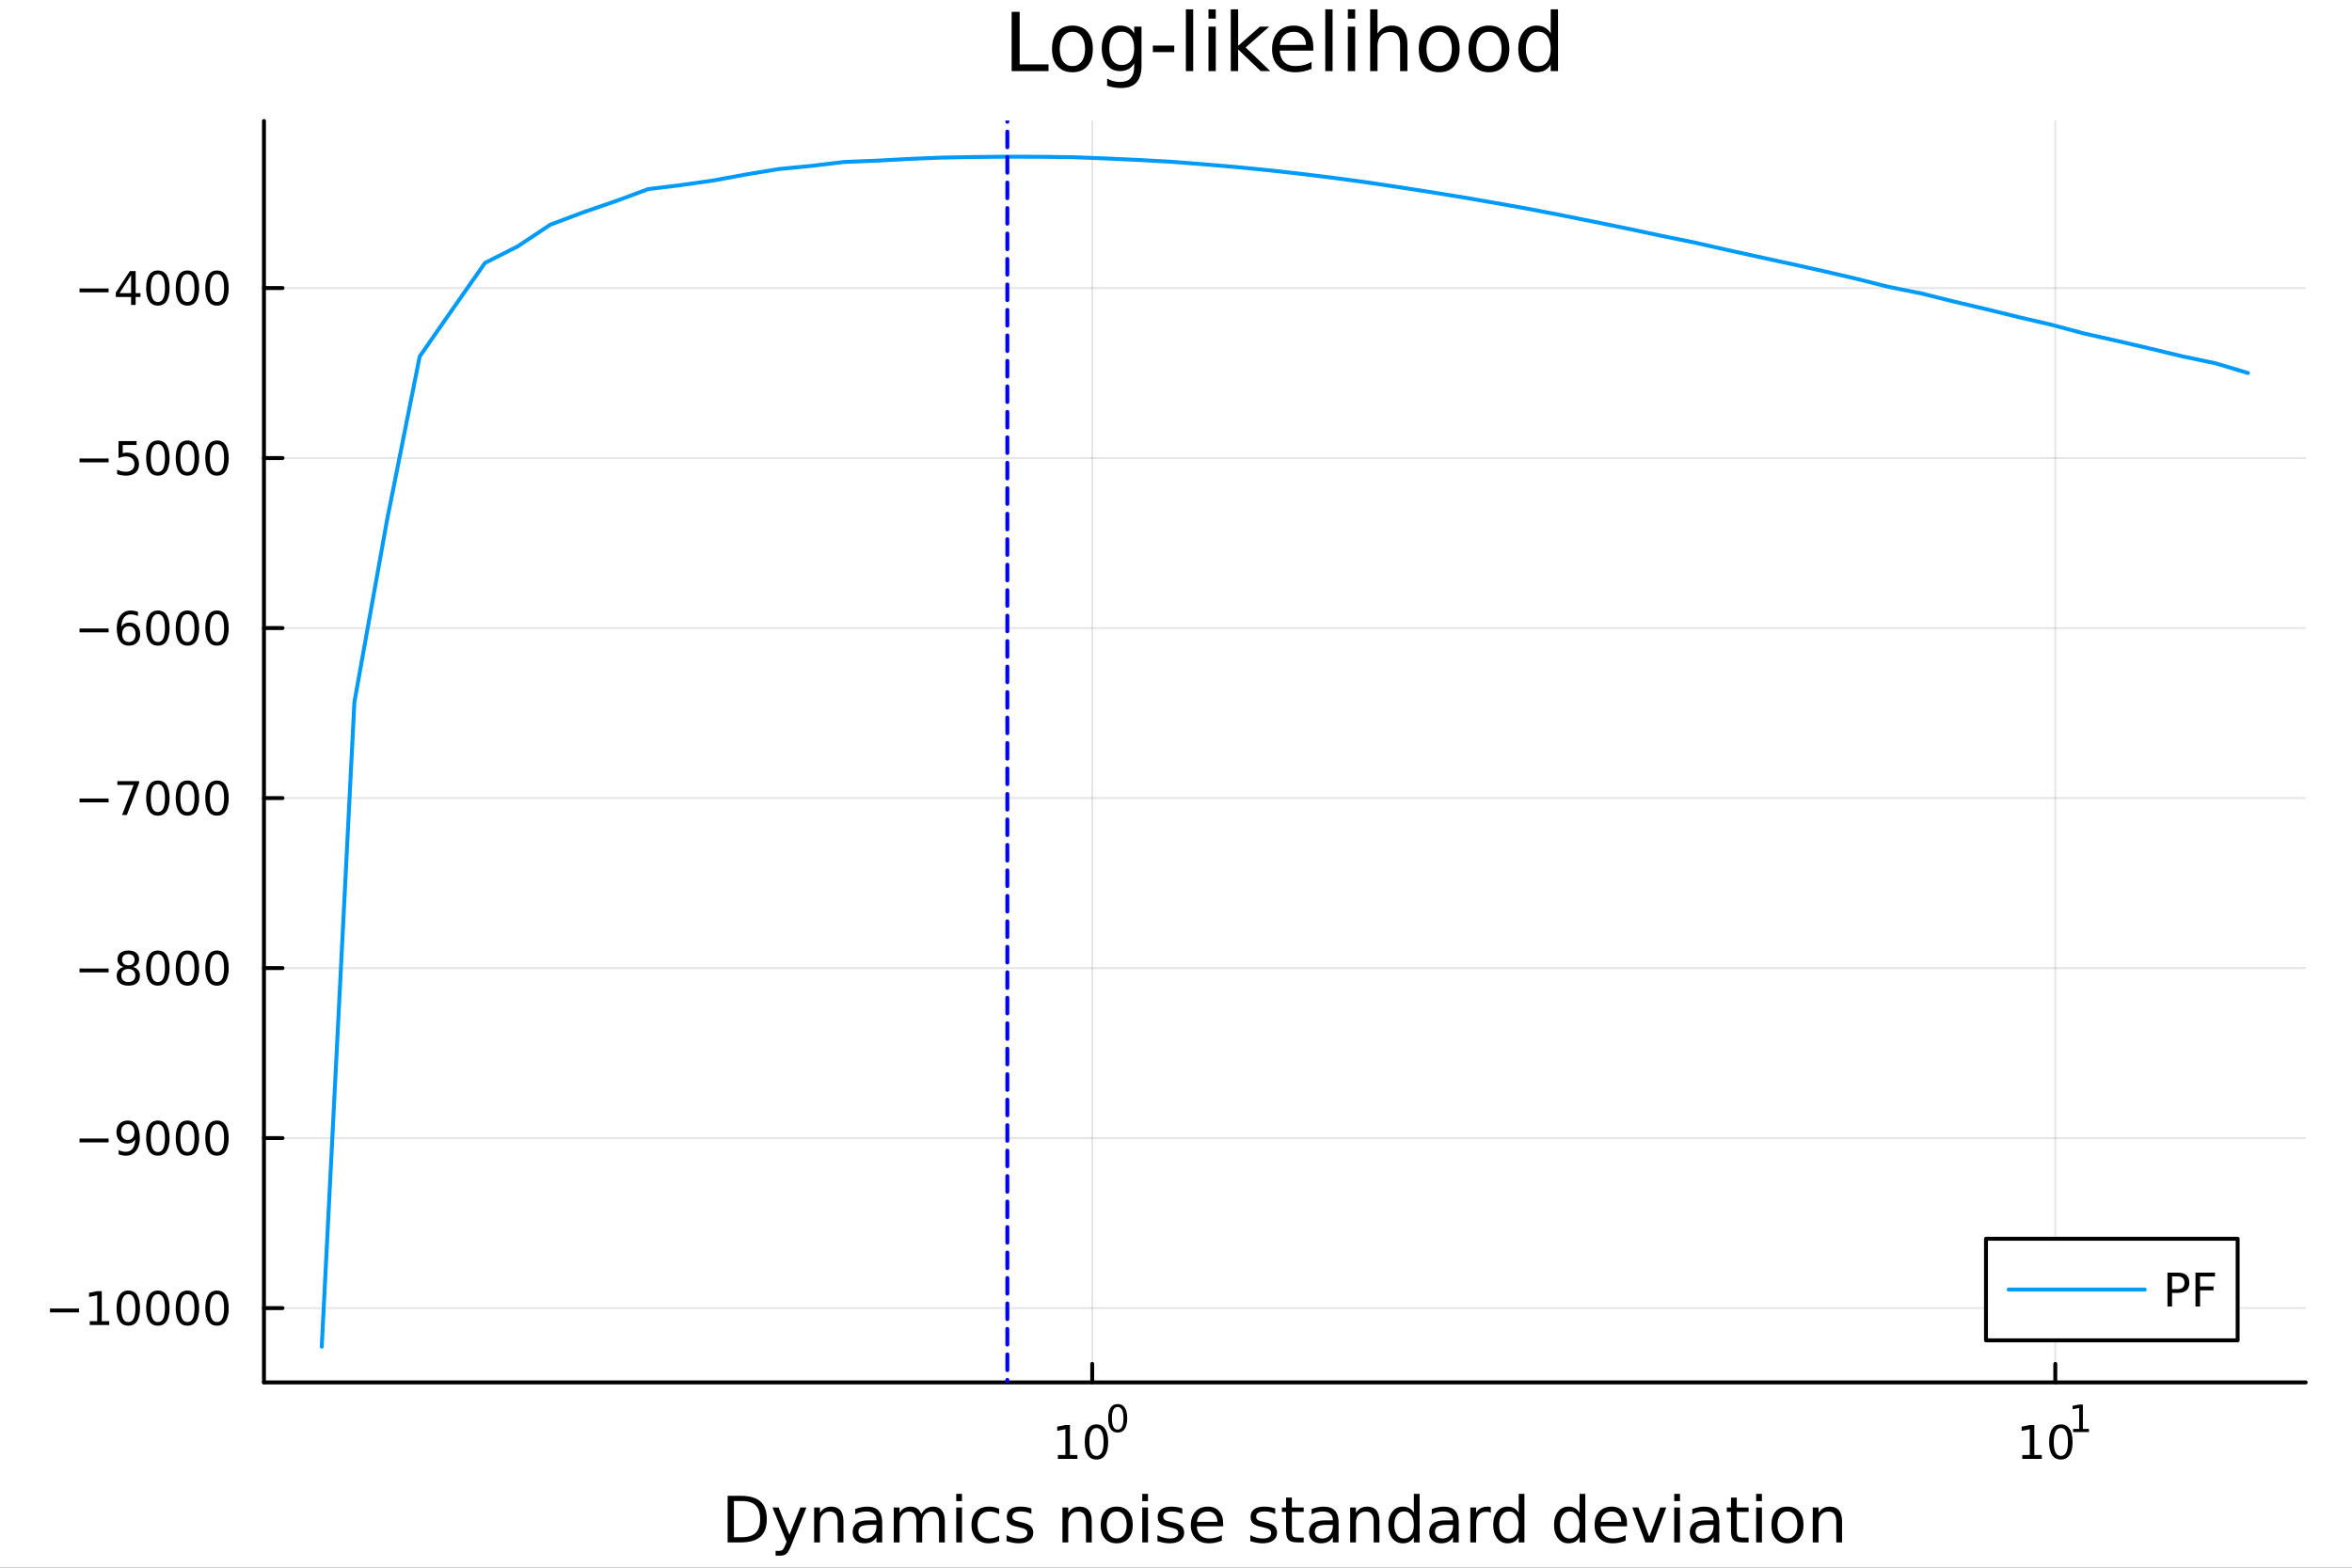 <?xml version="1.0" encoding="utf-8"?>
<svg xmlns="http://www.w3.org/2000/svg" xmlns:xlink="http://www.w3.org/1999/xlink" width="600" height="400" viewBox="0 0 2400 1600">
<rect x="0" y="0" width="2400" height="1600" fill="#333333" stroke="none"/>
<defs>
  <clipPath id="clip430">
    <rect x="0" y="0" width="2400" height="1600"/>
  </clipPath>
</defs>
<path clip-path="url(#clip430)" d="M0 1600 L2400 1600 L2400 0 L0 0  Z" fill="#ffffff" fill-rule="evenodd" fill-opacity="1"/>
<defs>
  <clipPath id="clip431">
    <rect x="480" y="0" width="1681" height="1600"/>
  </clipPath>
</defs>
<path clip-path="url(#clip430)" d="M269.352 1410.9 L2352.76 1410.9 L2352.76 123.472 L269.352 123.472  Z" fill="#ffffff" fill-rule="evenodd" fill-opacity="1"/>
<defs>
  <clipPath id="clip432">
    <rect x="269" y="123" width="2084" height="1288"/>
  </clipPath>
</defs>
<polyline clip-path="url(#clip432)" style="stroke:#000000; stroke-linecap:round; stroke-linejoin:round; stroke-width:2; stroke-opacity:0.1; fill:none" points="1114.51,1410.9 1114.51,123.472 "/>
<polyline clip-path="url(#clip432)" style="stroke:#000000; stroke-linecap:round; stroke-linejoin:round; stroke-width:2; stroke-opacity:0.1; fill:none" points="2097.24,1410.9 2097.24,123.472 "/>
<polyline clip-path="url(#clip430)" style="stroke:#000000; stroke-linecap:round; stroke-linejoin:round; stroke-width:4; stroke-opacity:1; fill:none" points="269.352,1410.9 2352.76,1410.9 "/>
<polyline clip-path="url(#clip430)" style="stroke:#000000; stroke-linecap:round; stroke-linejoin:round; stroke-width:4; stroke-opacity:1; fill:none" points="1114.51,1410.9 1114.51,1392 "/>
<polyline clip-path="url(#clip430)" style="stroke:#000000; stroke-linecap:round; stroke-linejoin:round; stroke-width:4; stroke-opacity:1; fill:none" points="2097.24,1410.9 2097.24,1392 "/>
<path clip-path="url(#clip430)" d="M1079.49 1485.02 L1087.13 1485.02 L1087.13 1458.66 L1078.82 1460.32 L1078.82 1456.06 L1087.08 1454.4 L1091.76 1454.4 L1091.76 1485.02 L1099.4 1485.02 L1099.4 1488.96 L1079.49 1488.96 L1079.49 1485.02 Z" fill="#000000" fill-rule="nonzero" fill-opacity="1" /><path clip-path="url(#clip430)" d="M1118.84 1457.48 Q1115.23 1457.48 1113.4 1461.04 Q1111.6 1464.58 1111.6 1471.71 Q1111.6 1478.82 1113.4 1482.38 Q1115.23 1485.92 1118.84 1485.92 Q1122.48 1485.92 1124.28 1482.38 Q1126.11 1478.82 1126.11 1471.71 Q1126.11 1464.58 1124.28 1461.04 Q1122.48 1457.48 1118.84 1457.48 M1118.84 1453.77 Q1124.65 1453.77 1127.71 1458.38 Q1130.79 1462.96 1130.79 1471.71 Q1130.79 1480.44 1127.71 1485.04 Q1124.65 1489.63 1118.84 1489.63 Q1113.03 1489.63 1109.95 1485.04 Q1106.9 1480.44 1106.9 1471.71 Q1106.9 1462.96 1109.95 1458.38 Q1113.03 1453.77 1118.84 1453.77 Z" fill="#000000" fill-rule="nonzero" fill-opacity="1" /><path clip-path="url(#clip430)" d="M1140.49 1435.97 Q1137.56 1435.97 1136.07 1438.86 Q1134.6 1441.74 1134.6 1447.53 Q1134.6 1453.31 1136.07 1456.2 Q1137.56 1459.08 1140.49 1459.08 Q1143.44 1459.08 1144.91 1456.2 Q1146.4 1453.31 1146.4 1447.53 Q1146.4 1441.74 1144.91 1438.86 Q1143.44 1435.97 1140.49 1435.97 M1140.49 1432.96 Q1145.21 1432.96 1147.69 1436.7 Q1150.2 1440.43 1150.2 1447.53 Q1150.2 1454.62 1147.69 1458.37 Q1145.21 1462.09 1140.49 1462.09 Q1135.77 1462.09 1133.27 1458.37 Q1130.79 1454.62 1130.79 1447.53 Q1130.79 1440.43 1133.27 1436.7 Q1135.77 1432.96 1140.49 1432.96 Z" fill="#000000" fill-rule="nonzero" fill-opacity="1" /><path clip-path="url(#clip430)" d="M2063.57 1485.02 L2071.21 1485.02 L2071.21 1458.66 L2062.9 1460.32 L2062.9 1456.06 L2071.16 1454.4 L2075.84 1454.4 L2075.84 1485.02 L2083.48 1485.02 L2083.48 1488.96 L2063.57 1488.96 L2063.57 1485.02 Z" fill="#000000" fill-rule="nonzero" fill-opacity="1" /><path clip-path="url(#clip430)" d="M2102.92 1457.48 Q2099.31 1457.48 2097.48 1461.04 Q2095.68 1464.58 2095.68 1471.71 Q2095.68 1478.82 2097.48 1482.38 Q2099.31 1485.92 2102.92 1485.92 Q2106.56 1485.92 2108.36 1482.38 Q2110.19 1478.82 2110.19 1471.71 Q2110.19 1464.58 2108.36 1461.04 Q2106.56 1457.48 2102.92 1457.48 M2102.92 1453.77 Q2108.73 1453.77 2111.79 1458.38 Q2114.87 1462.96 2114.87 1471.71 Q2114.87 1480.44 2111.79 1485.04 Q2108.73 1489.63 2102.92 1489.63 Q2097.11 1489.63 2094.03 1485.04 Q2090.98 1480.44 2090.98 1471.71 Q2090.98 1462.96 2094.03 1458.38 Q2097.11 1453.77 2102.92 1453.77 Z" fill="#000000" fill-rule="nonzero" fill-opacity="1" /><path clip-path="url(#clip430)" d="M2115.41 1458.35 L2121.62 1458.35 L2121.62 1436.93 L2114.87 1438.28 L2114.87 1434.82 L2121.58 1433.47 L2125.38 1433.47 L2125.38 1458.35 L2131.59 1458.35 L2131.59 1461.55 L2115.41 1461.55 L2115.41 1458.35 Z" fill="#000000" fill-rule="nonzero" fill-opacity="1" /><path clip-path="url(#clip430)" d="M748.914 1531.95 L748.914 1568.9 L756.681 1568.9 Q766.516 1568.9 771.067 1564.45 Q775.65 1559.99 775.65 1550.38 Q775.65 1540.83 771.067 1536.4 Q766.516 1531.95 756.681 1531.95 L748.914 1531.95 M742.485 1526.67 L755.694 1526.67 Q769.508 1526.67 775.969 1532.43 Q782.43 1538.16 782.43 1550.38 Q782.43 1562.66 775.937 1568.42 Q769.444 1574.19 755.694 1574.19 L742.485 1574.19 L742.485 1526.67 Z" fill="#000000" fill-rule="nonzero" fill-opacity="1" /><path clip-path="url(#clip430)" d="M807.256 1577.5 Q804.774 1583.86 802.418 1585.8 Q800.063 1587.74 796.116 1587.74 L791.437 1587.74 L791.437 1582.84 L794.875 1582.84 Q797.294 1582.84 798.631 1581.7 Q799.967 1580.55 801.591 1576.29 L802.641 1573.61 L788.223 1538.54 L794.429 1538.54 L805.569 1566.42 L816.709 1538.54 L822.916 1538.54 L807.256 1577.5 Z" fill="#000000" fill-rule="nonzero" fill-opacity="1" /><path clip-path="url(#clip430)" d="M860.633 1552.67 L860.633 1574.19 L854.776 1574.19 L854.776 1552.86 Q854.776 1547.8 852.803 1545.29 Q850.829 1542.77 846.883 1542.77 Q842.14 1542.77 839.403 1545.79 Q836.666 1548.82 836.666 1554.04 L836.666 1574.19 L830.777 1574.19 L830.777 1538.54 L836.666 1538.54 L836.666 1544.08 Q838.766 1540.86 841.599 1539.27 Q844.464 1537.68 848.188 1537.68 Q854.331 1537.68 857.482 1541.5 Q860.633 1545.29 860.633 1552.67 Z" fill="#000000" fill-rule="nonzero" fill-opacity="1" /><path clip-path="url(#clip430)" d="M888.514 1556.27 Q881.417 1556.27 878.679 1557.89 Q875.942 1559.51 875.942 1563.43 Q875.942 1566.55 877.979 1568.39 Q880.048 1570.21 883.581 1570.21 Q888.451 1570.21 891.379 1566.77 Q894.339 1563.3 894.339 1557.57 L894.339 1556.27 L888.514 1556.27 M900.195 1553.85 L900.195 1574.19 L894.339 1574.19 L894.339 1568.77 Q892.334 1572.02 889.342 1573.58 Q886.35 1575.11 882.021 1575.11 Q876.547 1575.11 873.3 1572.05 Q870.086 1568.97 870.086 1563.81 Q870.086 1557.79 874.096 1554.74 Q878.138 1551.68 886.127 1551.68 L894.339 1551.68 L894.339 1551.11 Q894.339 1547.07 891.665 1544.87 Q889.024 1542.64 884.218 1542.64 Q881.162 1542.64 878.266 1543.38 Q875.369 1544.11 872.696 1545.57 L872.696 1540.16 Q875.91 1538.92 878.934 1538.31 Q881.958 1537.68 884.822 1537.68 Q892.557 1537.68 896.376 1541.69 Q900.195 1545.7 900.195 1553.85 Z" fill="#000000" fill-rule="nonzero" fill-opacity="1" /><path clip-path="url(#clip430)" d="M940.013 1545.38 Q942.209 1541.43 945.265 1539.56 Q948.32 1537.68 952.458 1537.68 Q958.028 1537.68 961.052 1541.59 Q964.075 1545.48 964.075 1552.67 L964.075 1574.19 L958.187 1574.19 L958.187 1552.86 Q958.187 1547.74 956.373 1545.25 Q954.559 1542.77 950.835 1542.77 Q946.283 1542.77 943.641 1545.79 Q941 1548.82 941 1554.04 L941 1574.19 L935.111 1574.19 L935.111 1552.86 Q935.111 1547.7 933.297 1545.25 Q931.483 1542.77 927.695 1542.77 Q923.207 1542.77 920.566 1545.83 Q917.924 1548.85 917.924 1554.04 L917.924 1574.19 L912.036 1574.19 L912.036 1538.54 L917.924 1538.54 L917.924 1544.08 Q919.929 1540.8 922.73 1539.24 Q925.531 1537.68 929.382 1537.68 Q933.265 1537.68 935.971 1539.65 Q938.708 1541.62 940.013 1545.38 Z" fill="#000000" fill-rule="nonzero" fill-opacity="1" /><path clip-path="url(#clip430)" d="M975.756 1538.54 L981.613 1538.54 L981.613 1574.19 L975.756 1574.19 L975.756 1538.54 M975.756 1524.66 L981.613 1524.66 L981.613 1532.08 L975.756 1532.08 L975.756 1524.66 Z" fill="#000000" fill-rule="nonzero" fill-opacity="1" /><path clip-path="url(#clip430)" d="M1019.52 1539.91 L1019.52 1545.38 Q1017.04 1544.01 1014.52 1543.34 Q1012.04 1542.64 1009.49 1542.64 Q1003.8 1542.64 1000.65 1546.27 Q997.495 1549.87 997.495 1556.39 Q997.495 1562.92 1000.65 1566.55 Q1003.8 1570.14 1009.49 1570.14 Q1012.04 1570.14 1014.52 1569.47 Q1017.04 1568.77 1019.52 1567.41 L1019.52 1572.82 Q1017.07 1573.96 1014.43 1574.54 Q1011.82 1575.11 1008.86 1575.11 Q1000.81 1575.11 996.063 1570.05 Q991.321 1564.99 991.321 1556.39 Q991.321 1547.67 996.095 1542.68 Q1000.9 1537.68 1009.24 1537.68 Q1011.95 1537.68 1014.52 1538.25 Q1017.1 1538.79 1019.52 1539.91 Z" fill="#000000" fill-rule="nonzero" fill-opacity="1" /><path clip-path="url(#clip430)" d="M1052.43 1539.59 L1052.43 1545.13 Q1049.95 1543.85 1047.28 1543.22 Q1044.6 1542.58 1041.74 1542.58 Q1037.38 1542.58 1035.18 1543.92 Q1033.02 1545.25 1033.02 1547.93 Q1033.02 1549.96 1034.58 1551.14 Q1036.14 1552.29 1040.85 1553.34 L1042.85 1553.78 Q1049.09 1555.12 1051.7 1557.57 Q1054.34 1559.99 1054.34 1564.35 Q1054.34 1569.32 1050.39 1572.21 Q1046.48 1575.11 1039.6 1575.11 Q1036.74 1575.11 1033.62 1574.54 Q1030.53 1573.99 1027.1 1572.88 L1027.1 1566.83 Q1030.34 1568.52 1033.49 1569.38 Q1036.64 1570.21 1039.73 1570.21 Q1043.87 1570.21 1046.1 1568.81 Q1048.33 1567.37 1048.33 1564.8 Q1048.33 1562.41 1046.7 1561.14 Q1045.11 1559.86 1039.67 1558.68 L1037.63 1558.21 Q1032.19 1557.06 1029.77 1554.71 Q1027.35 1552.32 1027.35 1548.18 Q1027.35 1543.15 1030.92 1540.42 Q1034.48 1537.68 1041.04 1537.68 Q1044.28 1537.68 1047.15 1538.16 Q1050.01 1538.63 1052.43 1539.59 Z" fill="#000000" fill-rule="nonzero" fill-opacity="1" /><path clip-path="url(#clip430)" d="M1114.02 1552.67 L1114.02 1574.19 L1108.16 1574.19 L1108.16 1552.86 Q1108.16 1547.8 1106.19 1545.29 Q1104.22 1542.77 1100.27 1542.77 Q1095.53 1542.77 1092.79 1545.79 Q1090.05 1548.82 1090.05 1554.04 L1090.05 1574.19 L1084.16 1574.19 L1084.16 1538.54 L1090.05 1538.54 L1090.05 1544.08 Q1092.15 1540.86 1094.99 1539.27 Q1097.85 1537.68 1101.57 1537.68 Q1107.72 1537.68 1110.87 1541.5 Q1114.02 1545.29 1114.02 1552.67 Z" fill="#000000" fill-rule="nonzero" fill-opacity="1" /><path clip-path="url(#clip430)" d="M1139.51 1542.64 Q1134.8 1542.64 1132.07 1546.34 Q1129.33 1550 1129.33 1556.39 Q1129.33 1562.79 1132.03 1566.48 Q1134.77 1570.14 1139.51 1570.14 Q1144.19 1570.14 1146.93 1566.45 Q1149.67 1562.76 1149.67 1556.39 Q1149.67 1550.06 1146.93 1546.37 Q1144.19 1542.64 1139.51 1542.64 M1139.51 1537.68 Q1147.15 1537.68 1151.51 1542.64 Q1155.87 1547.61 1155.87 1556.39 Q1155.87 1565.15 1151.51 1570.14 Q1147.15 1575.11 1139.51 1575.11 Q1131.84 1575.11 1127.48 1570.14 Q1123.15 1565.15 1123.15 1556.39 Q1123.15 1547.61 1127.48 1542.64 Q1131.84 1537.68 1139.51 1537.68 Z" fill="#000000" fill-rule="nonzero" fill-opacity="1" /><path clip-path="url(#clip430)" d="M1165.58 1538.54 L1171.44 1538.54 L1171.44 1574.19 L1165.58 1574.19 L1165.58 1538.54 M1165.58 1524.66 L1171.44 1524.66 L1171.44 1532.08 L1165.58 1532.08 L1165.58 1524.66 Z" fill="#000000" fill-rule="nonzero" fill-opacity="1" /><path clip-path="url(#clip430)" d="M1206.42 1539.59 L1206.42 1545.13 Q1203.94 1543.85 1201.26 1543.22 Q1198.59 1542.58 1195.72 1542.58 Q1191.36 1542.58 1189.17 1543.92 Q1187 1545.25 1187 1547.93 Q1187 1549.96 1188.56 1551.14 Q1190.12 1552.29 1194.83 1553.34 L1196.84 1553.78 Q1203.08 1555.12 1205.69 1557.57 Q1208.33 1559.99 1208.33 1564.35 Q1208.33 1569.32 1204.38 1572.21 Q1200.47 1575.11 1193.59 1575.11 Q1190.73 1575.11 1187.61 1574.54 Q1184.52 1573.99 1181.08 1572.88 L1181.08 1566.83 Q1184.33 1568.52 1187.48 1569.38 Q1190.63 1570.21 1193.72 1570.21 Q1197.86 1570.21 1200.08 1568.81 Q1202.31 1567.37 1202.31 1564.8 Q1202.31 1562.41 1200.69 1561.14 Q1199.1 1559.86 1193.65 1558.68 L1191.62 1558.21 Q1186.17 1557.06 1183.76 1554.71 Q1181.34 1552.32 1181.34 1548.18 Q1181.34 1543.15 1184.9 1540.42 Q1188.47 1537.68 1195.02 1537.68 Q1198.27 1537.68 1201.13 1538.16 Q1204 1538.63 1206.42 1539.59 Z" fill="#000000" fill-rule="nonzero" fill-opacity="1" /><path clip-path="url(#clip430)" d="M1248.14 1554.9 L1248.14 1557.76 L1221.22 1557.76 Q1221.6 1563.81 1224.85 1566.99 Q1228.12 1570.14 1233.95 1570.14 Q1237.32 1570.14 1240.47 1569.32 Q1243.66 1568.49 1246.78 1566.83 L1246.78 1572.37 Q1243.63 1573.71 1240.32 1574.41 Q1237.01 1575.11 1233.6 1575.11 Q1225.07 1575.11 1220.07 1570.14 Q1215.11 1565.18 1215.11 1556.71 Q1215.11 1547.96 1219.82 1542.83 Q1224.56 1537.68 1232.58 1537.68 Q1239.77 1537.68 1243.94 1542.33 Q1248.14 1546.94 1248.14 1554.9 M1242.29 1553.18 Q1242.22 1548.37 1239.58 1545.51 Q1236.97 1542.64 1232.64 1542.64 Q1227.74 1542.64 1224.78 1545.41 Q1221.85 1548.18 1221.41 1553.21 L1242.29 1553.18 Z" fill="#000000" fill-rule="nonzero" fill-opacity="1" /><path clip-path="url(#clip430)" d="M1301.2 1539.59 L1301.2 1545.13 Q1298.72 1543.85 1296.05 1543.22 Q1293.37 1542.58 1290.51 1542.58 Q1286.15 1542.58 1283.95 1543.92 Q1281.79 1545.25 1281.79 1547.93 Q1281.79 1549.96 1283.35 1551.14 Q1284.91 1552.29 1289.62 1553.34 L1291.62 1553.78 Q1297.86 1555.12 1300.47 1557.57 Q1303.11 1559.99 1303.11 1564.35 Q1303.11 1569.32 1299.17 1572.21 Q1295.25 1575.11 1288.38 1575.11 Q1285.51 1575.11 1282.39 1574.54 Q1279.31 1573.99 1275.87 1572.88 L1275.87 1566.83 Q1279.11 1568.52 1282.27 1569.38 Q1285.42 1570.21 1288.5 1570.21 Q1292.64 1570.21 1294.87 1568.81 Q1297.1 1567.37 1297.1 1564.8 Q1297.1 1562.41 1295.47 1561.14 Q1293.88 1559.86 1288.44 1558.68 L1286.4 1558.21 Q1280.96 1557.06 1278.54 1554.71 Q1276.12 1552.32 1276.12 1548.18 Q1276.12 1543.15 1279.69 1540.42 Q1283.25 1537.68 1289.81 1537.68 Q1293.06 1537.68 1295.92 1538.16 Q1298.78 1538.63 1301.2 1539.59 Z" fill="#000000" fill-rule="nonzero" fill-opacity="1" /><path clip-path="url(#clip430)" d="M1318.23 1528.42 L1318.23 1538.54 L1330.29 1538.54 L1330.29 1543.09 L1318.23 1543.09 L1318.23 1562.44 Q1318.23 1566.8 1319.41 1568.04 Q1320.62 1569.28 1324.28 1569.28 L1330.29 1569.28 L1330.29 1574.19 L1324.28 1574.19 Q1317.5 1574.19 1314.92 1571.67 Q1312.34 1569.12 1312.34 1562.44 L1312.34 1543.09 L1308.05 1543.09 L1308.05 1538.54 L1312.34 1538.54 L1312.34 1528.42 L1318.23 1528.42 Z" fill="#000000" fill-rule="nonzero" fill-opacity="1" /><path clip-path="url(#clip430)" d="M1354.2 1556.27 Q1347.1 1556.27 1344.36 1557.89 Q1341.63 1559.51 1341.63 1563.43 Q1341.63 1566.55 1343.66 1568.39 Q1345.73 1570.21 1349.26 1570.21 Q1354.13 1570.21 1357.06 1566.77 Q1360.02 1563.3 1360.02 1557.57 L1360.02 1556.27 L1354.2 1556.27 M1365.88 1553.85 L1365.88 1574.19 L1360.02 1574.19 L1360.02 1568.77 Q1358.02 1572.02 1355.03 1573.58 Q1352.03 1575.11 1347.7 1575.11 Q1342.23 1575.11 1338.98 1572.05 Q1335.77 1568.97 1335.77 1563.81 Q1335.77 1557.79 1339.78 1554.74 Q1343.82 1551.68 1351.81 1551.68 L1360.02 1551.68 L1360.02 1551.11 Q1360.02 1547.07 1357.35 1544.87 Q1354.71 1542.64 1349.9 1542.64 Q1346.85 1542.64 1343.95 1543.38 Q1341.05 1544.11 1338.38 1545.57 L1338.38 1540.16 Q1341.59 1538.92 1344.62 1538.31 Q1347.64 1537.68 1350.51 1537.68 Q1358.24 1537.68 1362.06 1541.69 Q1365.88 1545.7 1365.88 1553.85 Z" fill="#000000" fill-rule="nonzero" fill-opacity="1" /><path clip-path="url(#clip430)" d="M1407.57 1552.67 L1407.57 1574.19 L1401.72 1574.19 L1401.72 1552.86 Q1401.72 1547.8 1399.74 1545.29 Q1397.77 1542.77 1393.82 1542.77 Q1389.08 1542.77 1386.34 1545.79 Q1383.61 1548.82 1383.61 1554.04 L1383.61 1574.19 L1377.72 1574.19 L1377.72 1538.54 L1383.61 1538.54 L1383.61 1544.08 Q1385.71 1540.86 1388.54 1539.27 Q1391.41 1537.68 1395.13 1537.68 Q1401.27 1537.68 1404.42 1541.5 Q1407.57 1545.29 1407.57 1552.67 Z" fill="#000000" fill-rule="nonzero" fill-opacity="1" /><path clip-path="url(#clip430)" d="M1442.71 1543.95 L1442.71 1524.66 L1448.57 1524.66 L1448.57 1574.19 L1442.71 1574.19 L1442.71 1568.84 Q1440.87 1572.02 1438.03 1573.58 Q1435.23 1575.11 1431.29 1575.11 Q1424.83 1575.11 1420.75 1569.95 Q1416.71 1564.8 1416.71 1556.39 Q1416.71 1547.99 1420.75 1542.83 Q1424.83 1537.68 1431.29 1537.68 Q1435.23 1537.68 1438.03 1539.24 Q1440.87 1540.77 1442.71 1543.95 M1422.76 1556.39 Q1422.76 1562.85 1425.4 1566.55 Q1428.07 1570.21 1432.72 1570.21 Q1437.37 1570.21 1440.04 1566.55 Q1442.71 1562.85 1442.71 1556.39 Q1442.71 1549.93 1440.04 1546.27 Q1437.37 1542.58 1432.72 1542.58 Q1428.07 1542.58 1425.4 1546.27 Q1422.76 1549.93 1422.76 1556.39 Z" fill="#000000" fill-rule="nonzero" fill-opacity="1" /><path clip-path="url(#clip430)" d="M1476.83 1556.27 Q1469.74 1556.27 1467 1557.89 Q1464.26 1559.51 1464.26 1563.43 Q1464.26 1566.55 1466.3 1568.39 Q1468.37 1570.21 1471.9 1570.21 Q1476.77 1570.21 1479.7 1566.77 Q1482.66 1563.3 1482.66 1557.57 L1482.66 1556.27 L1476.83 1556.27 M1488.51 1553.85 L1488.51 1574.19 L1482.66 1574.19 L1482.66 1568.77 Q1480.65 1572.02 1477.66 1573.58 Q1474.67 1575.11 1470.34 1575.11 Q1464.87 1575.11 1461.62 1572.05 Q1458.4 1568.97 1458.4 1563.81 Q1458.4 1557.79 1462.41 1554.74 Q1466.46 1551.68 1474.45 1551.68 L1482.66 1551.68 L1482.66 1551.11 Q1482.66 1547.07 1479.98 1544.87 Q1477.34 1542.64 1472.54 1542.64 Q1469.48 1542.64 1466.58 1543.38 Q1463.69 1544.11 1461.01 1545.57 L1461.01 1540.16 Q1464.23 1538.92 1467.25 1538.31 Q1470.28 1537.68 1473.14 1537.68 Q1480.88 1537.68 1484.69 1541.69 Q1488.51 1545.7 1488.51 1553.85 Z" fill="#000000" fill-rule="nonzero" fill-opacity="1" /><path clip-path="url(#clip430)" d="M1521.23 1544.01 Q1520.25 1543.44 1519.07 1543.18 Q1517.92 1542.9 1516.52 1542.9 Q1511.56 1542.9 1508.88 1546.14 Q1506.24 1549.36 1506.24 1555.41 L1506.24 1574.19 L1500.35 1574.19 L1500.35 1538.54 L1506.24 1538.54 L1506.24 1544.08 Q1508.09 1540.83 1511.05 1539.27 Q1514.01 1537.68 1518.24 1537.68 Q1518.85 1537.68 1519.58 1537.77 Q1520.31 1537.84 1521.2 1538 L1521.23 1544.01 Z" fill="#000000" fill-rule="nonzero" fill-opacity="1" /><path clip-path="url(#clip430)" d="M1549.69 1543.95 L1549.69 1524.66 L1555.54 1524.66 L1555.54 1574.19 L1549.69 1574.19 L1549.69 1568.84 Q1547.84 1572.02 1545.01 1573.58 Q1542.21 1575.11 1538.26 1575.11 Q1531.8 1575.11 1527.73 1569.95 Q1523.68 1564.8 1523.68 1556.39 Q1523.68 1547.99 1527.73 1542.83 Q1531.8 1537.68 1538.26 1537.68 Q1542.21 1537.68 1545.01 1539.24 Q1547.84 1540.77 1549.69 1543.95 M1529.73 1556.39 Q1529.73 1562.85 1532.37 1566.55 Q1535.05 1570.21 1539.69 1570.21 Q1544.34 1570.21 1547.01 1566.55 Q1549.69 1562.85 1549.69 1556.39 Q1549.69 1549.93 1547.01 1546.27 Q1544.34 1542.58 1539.69 1542.58 Q1535.05 1542.58 1532.37 1546.27 Q1529.73 1549.93 1529.73 1556.39 Z" fill="#000000" fill-rule="nonzero" fill-opacity="1" /><path clip-path="url(#clip430)" d="M1611.79 1543.95 L1611.79 1524.66 L1617.64 1524.66 L1617.64 1574.19 L1611.79 1574.19 L1611.79 1568.84 Q1609.94 1572.02 1607.11 1573.58 Q1604.31 1575.11 1600.36 1575.11 Q1593.9 1575.11 1589.82 1569.95 Q1585.78 1564.8 1585.78 1556.39 Q1585.78 1547.99 1589.82 1542.83 Q1593.9 1537.68 1600.36 1537.68 Q1604.31 1537.68 1607.11 1539.24 Q1609.94 1540.77 1611.79 1543.95 M1591.83 1556.39 Q1591.83 1562.85 1594.47 1566.55 Q1597.14 1570.21 1601.79 1570.21 Q1606.44 1570.21 1609.11 1566.55 Q1611.79 1562.85 1611.79 1556.39 Q1611.79 1549.93 1609.11 1546.27 Q1606.44 1542.58 1601.79 1542.58 Q1597.14 1542.58 1594.47 1546.27 Q1591.83 1549.93 1591.83 1556.39 Z" fill="#000000" fill-rule="nonzero" fill-opacity="1" /><path clip-path="url(#clip430)" d="M1660.2 1554.9 L1660.2 1557.76 L1633.27 1557.76 Q1633.65 1563.81 1636.9 1566.99 Q1640.18 1570.14 1646 1570.14 Q1649.38 1570.14 1652.53 1569.32 Q1655.71 1568.49 1658.83 1566.83 L1658.83 1572.37 Q1655.68 1573.71 1652.37 1574.41 Q1649.06 1575.11 1645.65 1575.11 Q1637.12 1575.11 1632.12 1570.14 Q1627.16 1565.18 1627.16 1556.71 Q1627.16 1547.96 1631.87 1542.83 Q1636.61 1537.68 1644.63 1537.68 Q1651.83 1537.68 1656 1542.33 Q1660.2 1546.94 1660.2 1554.9 M1654.34 1553.18 Q1654.28 1548.37 1651.64 1545.51 Q1649.03 1542.64 1644.7 1542.64 Q1639.8 1542.64 1636.84 1545.41 Q1633.91 1548.18 1633.46 1553.21 L1654.34 1553.18 Z" fill="#000000" fill-rule="nonzero" fill-opacity="1" /><path clip-path="url(#clip430)" d="M1665.61 1538.54 L1671.81 1538.54 L1682.95 1568.46 L1694.09 1538.54 L1700.3 1538.54 L1686.93 1574.19 L1678.98 1574.19 L1665.61 1538.54 Z" fill="#000000" fill-rule="nonzero" fill-opacity="1" /><path clip-path="url(#clip430)" d="M1708.39 1538.54 L1714.24 1538.54 L1714.24 1574.19 L1708.39 1574.19 L1708.39 1538.54 M1708.39 1524.66 L1714.24 1524.66 L1714.24 1532.08 L1708.39 1532.08 L1708.39 1524.66 Z" fill="#000000" fill-rule="nonzero" fill-opacity="1" /><path clip-path="url(#clip430)" d="M1742.7 1556.27 Q1735.6 1556.27 1732.86 1557.89 Q1730.12 1559.51 1730.12 1563.43 Q1730.12 1566.55 1732.16 1568.39 Q1734.23 1570.21 1737.76 1570.21 Q1742.63 1570.21 1745.56 1566.77 Q1748.52 1563.3 1748.52 1557.57 L1748.52 1556.27 L1742.7 1556.27 M1754.38 1553.85 L1754.38 1574.19 L1748.52 1574.19 L1748.52 1568.77 Q1746.52 1572.02 1743.52 1573.58 Q1740.53 1575.11 1736.2 1575.11 Q1730.73 1575.11 1727.48 1572.05 Q1724.27 1568.97 1724.27 1563.81 Q1724.27 1557.79 1728.28 1554.74 Q1732.32 1551.68 1740.31 1551.68 L1748.52 1551.68 L1748.52 1551.11 Q1748.52 1547.07 1745.85 1544.87 Q1743.21 1542.64 1738.4 1542.64 Q1735.34 1542.64 1732.45 1543.38 Q1729.55 1544.11 1726.88 1545.57 L1726.88 1540.16 Q1730.09 1538.92 1733.12 1538.31 Q1736.14 1537.68 1739 1537.68 Q1746.74 1537.68 1750.56 1541.69 Q1754.38 1545.7 1754.38 1553.85 Z" fill="#000000" fill-rule="nonzero" fill-opacity="1" /><path clip-path="url(#clip430)" d="M1772.23 1528.42 L1772.23 1538.54 L1784.3 1538.54 L1784.3 1543.09 L1772.23 1543.09 L1772.23 1562.44 Q1772.23 1566.8 1773.41 1568.04 Q1774.62 1569.28 1778.28 1569.28 L1784.3 1569.28 L1784.3 1574.19 L1778.28 1574.19 Q1771.5 1574.19 1768.92 1571.67 Q1766.35 1569.12 1766.35 1562.44 L1766.35 1543.09 L1762.05 1543.09 L1762.05 1538.54 L1766.35 1538.54 L1766.35 1528.42 L1772.23 1528.42 Z" fill="#000000" fill-rule="nonzero" fill-opacity="1" /><path clip-path="url(#clip430)" d="M1792 1538.54 L1797.86 1538.54 L1797.86 1574.19 L1792 1574.19 L1792 1538.54 M1792 1524.66 L1797.86 1524.66 L1797.86 1532.08 L1792 1532.08 L1792 1524.66 Z" fill="#000000" fill-rule="nonzero" fill-opacity="1" /><path clip-path="url(#clip430)" d="M1823.92 1542.64 Q1819.21 1542.64 1816.48 1546.34 Q1813.74 1550 1813.74 1556.39 Q1813.74 1562.79 1816.44 1566.48 Q1819.18 1570.14 1823.92 1570.14 Q1828.6 1570.14 1831.34 1566.45 Q1834.08 1562.76 1834.08 1556.39 Q1834.08 1550.06 1831.34 1546.37 Q1828.6 1542.64 1823.92 1542.64 M1823.92 1537.68 Q1831.56 1537.68 1835.92 1542.64 Q1840.28 1547.61 1840.28 1556.39 Q1840.28 1565.15 1835.92 1570.14 Q1831.56 1575.11 1823.92 1575.11 Q1816.25 1575.11 1811.89 1570.14 Q1807.56 1565.15 1807.56 1556.39 Q1807.56 1547.61 1811.89 1542.64 Q1816.25 1537.68 1823.92 1537.68 Z" fill="#000000" fill-rule="nonzero" fill-opacity="1" /><path clip-path="url(#clip430)" d="M1879.62 1552.67 L1879.62 1574.19 L1873.77 1574.19 L1873.77 1552.86 Q1873.77 1547.8 1871.79 1545.29 Q1869.82 1542.77 1865.87 1542.77 Q1861.13 1542.77 1858.39 1545.79 Q1855.66 1548.82 1855.66 1554.04 L1855.66 1574.19 L1849.77 1574.19 L1849.77 1538.54 L1855.66 1538.54 L1855.66 1544.08 Q1857.76 1540.86 1860.59 1539.27 Q1863.45 1537.68 1867.18 1537.68 Q1873.32 1537.68 1876.47 1541.5 Q1879.62 1545.29 1879.62 1552.67 Z" fill="#000000" fill-rule="nonzero" fill-opacity="1" /><polyline clip-path="url(#clip432)" style="stroke:#000000; stroke-linecap:round; stroke-linejoin:round; stroke-width:2; stroke-opacity:0.1; fill:none" points="269.352,1335.06 2352.76,1335.06 "/>
<polyline clip-path="url(#clip432)" style="stroke:#000000; stroke-linecap:round; stroke-linejoin:round; stroke-width:2; stroke-opacity:0.1; fill:none" points="269.352,1161.55 2352.76,1161.55 "/>
<polyline clip-path="url(#clip432)" style="stroke:#000000; stroke-linecap:round; stroke-linejoin:round; stroke-width:2; stroke-opacity:0.1; fill:none" points="269.352,988.032 2352.76,988.032 "/>
<polyline clip-path="url(#clip432)" style="stroke:#000000; stroke-linecap:round; stroke-linejoin:round; stroke-width:2; stroke-opacity:0.1; fill:none" points="269.352,814.517 2352.76,814.517 "/>
<polyline clip-path="url(#clip432)" style="stroke:#000000; stroke-linecap:round; stroke-linejoin:round; stroke-width:2; stroke-opacity:0.1; fill:none" points="269.352,641.001 2352.76,641.001 "/>
<polyline clip-path="url(#clip432)" style="stroke:#000000; stroke-linecap:round; stroke-linejoin:round; stroke-width:2; stroke-opacity:0.1; fill:none" points="269.352,467.486 2352.76,467.486 "/>
<polyline clip-path="url(#clip432)" style="stroke:#000000; stroke-linecap:round; stroke-linejoin:round; stroke-width:2; stroke-opacity:0.1; fill:none" points="269.352,293.971 2352.76,293.971 "/>
<polyline clip-path="url(#clip430)" style="stroke:#000000; stroke-linecap:round; stroke-linejoin:round; stroke-width:4; stroke-opacity:1; fill:none" points="269.352,1410.9 269.352,123.472 "/>
<polyline clip-path="url(#clip430)" style="stroke:#000000; stroke-linecap:round; stroke-linejoin:round; stroke-width:4; stroke-opacity:1; fill:none" points="269.352,1335.06 288.25,1335.06 "/>
<polyline clip-path="url(#clip430)" style="stroke:#000000; stroke-linecap:round; stroke-linejoin:round; stroke-width:4; stroke-opacity:1; fill:none" points="269.352,1161.55 288.25,1161.55 "/>
<polyline clip-path="url(#clip430)" style="stroke:#000000; stroke-linecap:round; stroke-linejoin:round; stroke-width:4; stroke-opacity:1; fill:none" points="269.352,988.032 288.25,988.032 "/>
<polyline clip-path="url(#clip430)" style="stroke:#000000; stroke-linecap:round; stroke-linejoin:round; stroke-width:4; stroke-opacity:1; fill:none" points="269.352,814.517 288.25,814.517 "/>
<polyline clip-path="url(#clip430)" style="stroke:#000000; stroke-linecap:round; stroke-linejoin:round; stroke-width:4; stroke-opacity:1; fill:none" points="269.352,641.001 288.25,641.001 "/>
<polyline clip-path="url(#clip430)" style="stroke:#000000; stroke-linecap:round; stroke-linejoin:round; stroke-width:4; stroke-opacity:1; fill:none" points="269.352,467.486 288.25,467.486 "/>
<polyline clip-path="url(#clip430)" style="stroke:#000000; stroke-linecap:round; stroke-linejoin:round; stroke-width:4; stroke-opacity:1; fill:none" points="269.352,293.971 288.25,293.971 "/>
<path clip-path="url(#clip430)" d="M50.992 1335.51 L80.668 1335.51 L80.668 1339.45 L50.992 1339.45 L50.992 1335.51 Z" fill="#000000" fill-rule="nonzero" fill-opacity="1" /><path clip-path="url(#clip430)" d="M91.571 1348.41 L99.21 1348.41 L99.21 1322.04 L90.899 1323.71 L90.899 1319.45 L99.163 1317.78 L103.839 1317.78 L103.839 1348.41 L111.478 1348.41 L111.478 1352.34 L91.571 1352.34 L91.571 1348.41 Z" fill="#000000" fill-rule="nonzero" fill-opacity="1" /><path clip-path="url(#clip430)" d="M130.922 1320.86 Q127.311 1320.86 125.482 1324.43 Q123.677 1327.97 123.677 1335.1 Q123.677 1342.2 125.482 1345.77 Q127.311 1349.31 130.922 1349.31 Q134.556 1349.31 136.362 1345.77 Q138.191 1342.2 138.191 1335.1 Q138.191 1327.97 136.362 1324.43 Q134.556 1320.86 130.922 1320.86 M130.922 1317.16 Q136.732 1317.16 139.788 1321.76 Q142.867 1326.35 142.867 1335.1 Q142.867 1343.82 139.788 1348.43 Q136.732 1353.01 130.922 1353.01 Q125.112 1353.01 122.033 1348.43 Q118.978 1343.82 118.978 1335.1 Q118.978 1326.35 122.033 1321.76 Q125.112 1317.16 130.922 1317.16 Z" fill="#000000" fill-rule="nonzero" fill-opacity="1" /><path clip-path="url(#clip430)" d="M161.084 1320.86 Q157.473 1320.86 155.644 1324.43 Q153.839 1327.97 153.839 1335.1 Q153.839 1342.2 155.644 1345.77 Q157.473 1349.31 161.084 1349.31 Q164.718 1349.31 166.524 1345.77 Q168.353 1342.2 168.353 1335.1 Q168.353 1327.97 166.524 1324.43 Q164.718 1320.86 161.084 1320.86 M161.084 1317.16 Q166.894 1317.16 169.95 1321.76 Q173.029 1326.35 173.029 1335.1 Q173.029 1343.82 169.95 1348.43 Q166.894 1353.01 161.084 1353.01 Q155.274 1353.01 152.195 1348.43 Q149.14 1343.82 149.14 1335.1 Q149.14 1326.35 152.195 1321.76 Q155.274 1317.16 161.084 1317.16 Z" fill="#000000" fill-rule="nonzero" fill-opacity="1" /><path clip-path="url(#clip430)" d="M191.246 1320.86 Q187.635 1320.86 185.806 1324.43 Q184.001 1327.97 184.001 1335.1 Q184.001 1342.2 185.806 1345.77 Q187.635 1349.31 191.246 1349.31 Q194.88 1349.31 196.686 1345.77 Q198.514 1342.2 198.514 1335.1 Q198.514 1327.97 196.686 1324.43 Q194.88 1320.86 191.246 1320.86 M191.246 1317.16 Q197.056 1317.16 200.112 1321.76 Q203.19 1326.35 203.19 1335.1 Q203.19 1343.82 200.112 1348.43 Q197.056 1353.01 191.246 1353.01 Q185.436 1353.01 182.357 1348.43 Q179.302 1343.82 179.302 1335.1 Q179.302 1326.35 182.357 1321.76 Q185.436 1317.16 191.246 1317.16 Z" fill="#000000" fill-rule="nonzero" fill-opacity="1" /><path clip-path="url(#clip430)" d="M221.408 1320.86 Q217.797 1320.86 215.968 1324.43 Q214.163 1327.97 214.163 1335.1 Q214.163 1342.2 215.968 1345.77 Q217.797 1349.31 221.408 1349.31 Q225.042 1349.31 226.848 1345.77 Q228.676 1342.2 228.676 1335.1 Q228.676 1327.97 226.848 1324.43 Q225.042 1320.86 221.408 1320.86 M221.408 1317.16 Q227.218 1317.16 230.274 1321.76 Q233.352 1326.35 233.352 1335.1 Q233.352 1343.82 230.274 1348.43 Q227.218 1353.01 221.408 1353.01 Q215.598 1353.01 212.519 1348.43 Q209.463 1343.82 209.463 1335.1 Q209.463 1326.35 212.519 1321.76 Q215.598 1317.16 221.408 1317.16 Z" fill="#000000" fill-rule="nonzero" fill-opacity="1" /><path clip-path="url(#clip430)" d="M81.154 1162 L110.83 1162 L110.83 1165.93 L81.154 1165.93 L81.154 1162 Z" fill="#000000" fill-rule="nonzero" fill-opacity="1" /><path clip-path="url(#clip430)" d="M121.061 1178.11 L121.061 1173.85 Q122.82 1174.68 124.626 1175.12 Q126.432 1175.56 128.168 1175.56 Q132.797 1175.56 135.228 1172.46 Q137.681 1169.34 138.029 1162.99 Q136.686 1164.98 134.626 1166.05 Q132.566 1167.11 130.066 1167.11 Q124.881 1167.11 121.848 1163.99 Q118.839 1160.84 118.839 1155.4 Q118.839 1150.08 121.987 1146.86 Q125.135 1143.64 130.367 1143.64 Q136.362 1143.64 139.51 1148.25 Q142.681 1152.83 142.681 1161.58 Q142.681 1169.75 138.793 1174.64 Q134.927 1179.5 128.376 1179.5 Q126.617 1179.5 124.811 1179.15 Q123.006 1178.8 121.061 1178.11 M130.367 1163.46 Q133.515 1163.46 135.344 1161.3 Q137.195 1159.15 137.195 1155.4 Q137.195 1151.67 135.344 1149.52 Q133.515 1147.35 130.367 1147.35 Q127.219 1147.35 125.367 1149.52 Q123.538 1151.67 123.538 1155.4 Q123.538 1159.15 125.367 1161.3 Q127.219 1163.46 130.367 1163.46 Z" fill="#000000" fill-rule="nonzero" fill-opacity="1" /><path clip-path="url(#clip430)" d="M161.084 1147.35 Q157.473 1147.35 155.644 1150.91 Q153.839 1154.45 153.839 1161.58 Q153.839 1168.69 155.644 1172.25 Q157.473 1175.79 161.084 1175.79 Q164.718 1175.79 166.524 1172.25 Q168.353 1168.69 168.353 1161.58 Q168.353 1154.45 166.524 1150.91 Q164.718 1147.35 161.084 1147.35 M161.084 1143.64 Q166.894 1143.64 169.95 1148.25 Q173.029 1152.83 173.029 1161.58 Q173.029 1170.31 169.95 1174.91 Q166.894 1179.5 161.084 1179.5 Q155.274 1179.5 152.195 1174.91 Q149.14 1170.31 149.14 1161.58 Q149.14 1152.83 152.195 1148.25 Q155.274 1143.64 161.084 1143.64 Z" fill="#000000" fill-rule="nonzero" fill-opacity="1" /><path clip-path="url(#clip430)" d="M191.246 1147.35 Q187.635 1147.35 185.806 1150.91 Q184.001 1154.45 184.001 1161.58 Q184.001 1168.69 185.806 1172.25 Q187.635 1175.79 191.246 1175.79 Q194.88 1175.79 196.686 1172.25 Q198.514 1168.69 198.514 1161.58 Q198.514 1154.45 196.686 1150.91 Q194.88 1147.35 191.246 1147.35 M191.246 1143.64 Q197.056 1143.64 200.112 1148.25 Q203.19 1152.83 203.19 1161.58 Q203.19 1170.31 200.112 1174.91 Q197.056 1179.5 191.246 1179.5 Q185.436 1179.5 182.357 1174.91 Q179.302 1170.31 179.302 1161.58 Q179.302 1152.83 182.357 1148.25 Q185.436 1143.64 191.246 1143.64 Z" fill="#000000" fill-rule="nonzero" fill-opacity="1" /><path clip-path="url(#clip430)" d="M221.408 1147.35 Q217.797 1147.35 215.968 1150.91 Q214.163 1154.45 214.163 1161.58 Q214.163 1168.69 215.968 1172.25 Q217.797 1175.79 221.408 1175.79 Q225.042 1175.79 226.848 1172.25 Q228.676 1168.69 228.676 1161.58 Q228.676 1154.45 226.848 1150.91 Q225.042 1147.35 221.408 1147.35 M221.408 1143.64 Q227.218 1143.64 230.274 1148.25 Q233.352 1152.83 233.352 1161.58 Q233.352 1170.31 230.274 1174.91 Q227.218 1179.5 221.408 1179.5 Q215.598 1179.5 212.519 1174.91 Q209.463 1170.31 209.463 1161.58 Q209.463 1152.83 212.519 1148.25 Q215.598 1143.64 221.408 1143.64 Z" fill="#000000" fill-rule="nonzero" fill-opacity="1" /><path clip-path="url(#clip430)" d="M81.154 988.483 L110.83 988.483 L110.83 992.418 L81.154 992.418 L81.154 988.483 Z" fill="#000000" fill-rule="nonzero" fill-opacity="1" /><path clip-path="url(#clip430)" d="M130.922 988.9 Q127.589 988.9 125.668 990.682 Q123.77 992.465 123.77 995.59 Q123.77 998.715 125.668 1000.5 Q127.589 1002.28 130.922 1002.28 Q134.256 1002.28 136.177 1000.5 Q138.098 998.691 138.098 995.59 Q138.098 992.465 136.177 990.682 Q134.279 988.9 130.922 988.9 M126.246 986.909 Q123.237 986.168 121.547 984.108 Q119.881 982.048 119.881 979.085 Q119.881 974.941 122.82 972.534 Q125.783 970.127 130.922 970.127 Q136.084 970.127 139.024 972.534 Q141.964 974.941 141.964 979.085 Q141.964 982.048 140.274 984.108 Q138.607 986.168 135.621 986.909 Q139.001 987.696 140.876 989.988 Q142.774 992.279 142.774 995.59 Q142.774 1000.61 139.695 1003.3 Q136.64 1005.98 130.922 1005.98 Q125.205 1005.98 122.126 1003.3 Q119.07 1000.61 119.07 995.59 Q119.07 992.279 120.969 989.988 Q122.867 987.696 126.246 986.909 M124.533 979.525 Q124.533 982.21 126.2 983.715 Q127.89 985.219 130.922 985.219 Q133.931 985.219 135.621 983.715 Q137.334 982.21 137.334 979.525 Q137.334 976.84 135.621 975.335 Q133.931 973.83 130.922 973.83 Q127.89 973.83 126.2 975.335 Q124.533 976.84 124.533 979.525 Z" fill="#000000" fill-rule="nonzero" fill-opacity="1" /><path clip-path="url(#clip430)" d="M161.084 973.83 Q157.473 973.83 155.644 977.395 Q153.839 980.937 153.839 988.066 Q153.839 995.173 155.644 998.738 Q157.473 1002.28 161.084 1002.28 Q164.718 1002.28 166.524 998.738 Q168.353 995.173 168.353 988.066 Q168.353 980.937 166.524 977.395 Q164.718 973.83 161.084 973.83 M161.084 970.127 Q166.894 970.127 169.95 974.733 Q173.029 979.316 173.029 988.066 Q173.029 996.793 169.95 1001.4 Q166.894 1005.98 161.084 1005.98 Q155.274 1005.98 152.195 1001.4 Q149.14 996.793 149.14 988.066 Q149.14 979.316 152.195 974.733 Q155.274 970.127 161.084 970.127 Z" fill="#000000" fill-rule="nonzero" fill-opacity="1" /><path clip-path="url(#clip430)" d="M191.246 973.83 Q187.635 973.83 185.806 977.395 Q184.001 980.937 184.001 988.066 Q184.001 995.173 185.806 998.738 Q187.635 1002.28 191.246 1002.28 Q194.88 1002.28 196.686 998.738 Q198.514 995.173 198.514 988.066 Q198.514 980.937 196.686 977.395 Q194.88 973.83 191.246 973.83 M191.246 970.127 Q197.056 970.127 200.112 974.733 Q203.19 979.316 203.19 988.066 Q203.19 996.793 200.112 1001.4 Q197.056 1005.98 191.246 1005.98 Q185.436 1005.98 182.357 1001.4 Q179.302 996.793 179.302 988.066 Q179.302 979.316 182.357 974.733 Q185.436 970.127 191.246 970.127 Z" fill="#000000" fill-rule="nonzero" fill-opacity="1" /><path clip-path="url(#clip430)" d="M221.408 973.83 Q217.797 973.83 215.968 977.395 Q214.163 980.937 214.163 988.066 Q214.163 995.173 215.968 998.738 Q217.797 1002.28 221.408 1002.28 Q225.042 1002.28 226.848 998.738 Q228.676 995.173 228.676 988.066 Q228.676 980.937 226.848 977.395 Q225.042 973.83 221.408 973.83 M221.408 970.127 Q227.218 970.127 230.274 974.733 Q233.352 979.316 233.352 988.066 Q233.352 996.793 230.274 1001.4 Q227.218 1005.98 221.408 1005.98 Q215.598 1005.98 212.519 1001.4 Q209.463 996.793 209.463 988.066 Q209.463 979.316 212.519 974.733 Q215.598 970.127 221.408 970.127 Z" fill="#000000" fill-rule="nonzero" fill-opacity="1" /><path clip-path="url(#clip430)" d="M81.154 814.968 L110.83 814.968 L110.83 818.903 L81.154 818.903 L81.154 814.968 Z" fill="#000000" fill-rule="nonzero" fill-opacity="1" /><path clip-path="url(#clip430)" d="M119.742 797.237 L141.964 797.237 L141.964 799.227 L129.418 831.797 L124.533 831.797 L136.339 801.172 L119.742 801.172 L119.742 797.237 Z" fill="#000000" fill-rule="nonzero" fill-opacity="1" /><path clip-path="url(#clip430)" d="M161.084 800.315 Q157.473 800.315 155.644 803.88 Q153.839 807.422 153.839 814.551 Q153.839 821.658 155.644 825.223 Q157.473 828.764 161.084 828.764 Q164.718 828.764 166.524 825.223 Q168.353 821.658 168.353 814.551 Q168.353 807.422 166.524 803.88 Q164.718 800.315 161.084 800.315 M161.084 796.612 Q166.894 796.612 169.95 801.218 Q173.029 805.801 173.029 814.551 Q173.029 823.278 169.95 827.885 Q166.894 832.468 161.084 832.468 Q155.274 832.468 152.195 827.885 Q149.14 823.278 149.14 814.551 Q149.14 805.801 152.195 801.218 Q155.274 796.612 161.084 796.612 Z" fill="#000000" fill-rule="nonzero" fill-opacity="1" /><path clip-path="url(#clip430)" d="M191.246 800.315 Q187.635 800.315 185.806 803.88 Q184.001 807.422 184.001 814.551 Q184.001 821.658 185.806 825.223 Q187.635 828.764 191.246 828.764 Q194.88 828.764 196.686 825.223 Q198.514 821.658 198.514 814.551 Q198.514 807.422 196.686 803.88 Q194.88 800.315 191.246 800.315 M191.246 796.612 Q197.056 796.612 200.112 801.218 Q203.19 805.801 203.19 814.551 Q203.19 823.278 200.112 827.885 Q197.056 832.468 191.246 832.468 Q185.436 832.468 182.357 827.885 Q179.302 823.278 179.302 814.551 Q179.302 805.801 182.357 801.218 Q185.436 796.612 191.246 796.612 Z" fill="#000000" fill-rule="nonzero" fill-opacity="1" /><path clip-path="url(#clip430)" d="M221.408 800.315 Q217.797 800.315 215.968 803.88 Q214.163 807.422 214.163 814.551 Q214.163 821.658 215.968 825.223 Q217.797 828.764 221.408 828.764 Q225.042 828.764 226.848 825.223 Q228.676 821.658 228.676 814.551 Q228.676 807.422 226.848 803.88 Q225.042 800.315 221.408 800.315 M221.408 796.612 Q227.218 796.612 230.274 801.218 Q233.352 805.801 233.352 814.551 Q233.352 823.278 230.274 827.885 Q227.218 832.468 221.408 832.468 Q215.598 832.468 212.519 827.885 Q209.463 823.278 209.463 814.551 Q209.463 805.801 212.519 801.218 Q215.598 796.612 221.408 796.612 Z" fill="#000000" fill-rule="nonzero" fill-opacity="1" /><path clip-path="url(#clip430)" d="M81.154 641.453 L110.83 641.453 L110.83 645.388 L81.154 645.388 L81.154 641.453 Z" fill="#000000" fill-rule="nonzero" fill-opacity="1" /><path clip-path="url(#clip430)" d="M131.501 639.138 Q128.353 639.138 126.501 641.291 Q124.672 643.444 124.672 647.194 Q124.672 650.92 126.501 653.096 Q128.353 655.249 131.501 655.249 Q134.649 655.249 136.478 653.096 Q138.33 650.92 138.33 647.194 Q138.33 643.444 136.478 641.291 Q134.649 639.138 131.501 639.138 M140.783 624.485 L140.783 628.745 Q139.024 627.911 137.219 627.471 Q135.436 627.032 133.677 627.032 Q129.047 627.032 126.594 630.157 Q124.163 633.282 123.816 639.601 Q125.182 637.587 127.242 636.522 Q129.302 635.434 131.779 635.434 Q136.987 635.434 139.996 638.606 Q143.029 641.754 143.029 647.194 Q143.029 652.518 139.881 655.735 Q136.732 658.953 131.501 658.953 Q125.506 658.953 122.334 654.369 Q119.163 649.763 119.163 641.036 Q119.163 632.842 123.052 627.981 Q126.941 623.096 133.492 623.096 Q135.251 623.096 137.033 623.444 Q138.839 623.791 140.783 624.485 Z" fill="#000000" fill-rule="nonzero" fill-opacity="1" /><path clip-path="url(#clip430)" d="M161.084 626.8 Q157.473 626.8 155.644 630.365 Q153.839 633.907 153.839 641.036 Q153.839 648.143 155.644 651.707 Q157.473 655.249 161.084 655.249 Q164.718 655.249 166.524 651.707 Q168.353 648.143 168.353 641.036 Q168.353 633.907 166.524 630.365 Q164.718 626.8 161.084 626.8 M161.084 623.096 Q166.894 623.096 169.95 627.703 Q173.029 632.286 173.029 641.036 Q173.029 649.763 169.95 654.369 Q166.894 658.953 161.084 658.953 Q155.274 658.953 152.195 654.369 Q149.14 649.763 149.14 641.036 Q149.14 632.286 152.195 627.703 Q155.274 623.096 161.084 623.096 Z" fill="#000000" fill-rule="nonzero" fill-opacity="1" /><path clip-path="url(#clip430)" d="M191.246 626.8 Q187.635 626.8 185.806 630.365 Q184.001 633.907 184.001 641.036 Q184.001 648.143 185.806 651.707 Q187.635 655.249 191.246 655.249 Q194.88 655.249 196.686 651.707 Q198.514 648.143 198.514 641.036 Q198.514 633.907 196.686 630.365 Q194.88 626.8 191.246 626.8 M191.246 623.096 Q197.056 623.096 200.112 627.703 Q203.19 632.286 203.19 641.036 Q203.19 649.763 200.112 654.369 Q197.056 658.953 191.246 658.953 Q185.436 658.953 182.357 654.369 Q179.302 649.763 179.302 641.036 Q179.302 632.286 182.357 627.703 Q185.436 623.096 191.246 623.096 Z" fill="#000000" fill-rule="nonzero" fill-opacity="1" /><path clip-path="url(#clip430)" d="M221.408 626.8 Q217.797 626.8 215.968 630.365 Q214.163 633.907 214.163 641.036 Q214.163 648.143 215.968 651.707 Q217.797 655.249 221.408 655.249 Q225.042 655.249 226.848 651.707 Q228.676 648.143 228.676 641.036 Q228.676 633.907 226.848 630.365 Q225.042 626.8 221.408 626.8 M221.408 623.096 Q227.218 623.096 230.274 627.703 Q233.352 632.286 233.352 641.036 Q233.352 649.763 230.274 654.369 Q227.218 658.953 221.408 658.953 Q215.598 658.953 212.519 654.369 Q209.463 649.763 209.463 641.036 Q209.463 632.286 212.519 627.703 Q215.598 623.096 221.408 623.096 Z" fill="#000000" fill-rule="nonzero" fill-opacity="1" /><path clip-path="url(#clip430)" d="M81.154 467.938 L110.83 467.938 L110.83 471.873 L81.154 471.873 L81.154 467.938 Z" fill="#000000" fill-rule="nonzero" fill-opacity="1" /><path clip-path="url(#clip430)" d="M120.969 450.206 L139.325 450.206 L139.325 454.142 L125.251 454.142 L125.251 462.614 Q126.27 462.267 127.288 462.104 Q128.307 461.919 129.325 461.919 Q135.112 461.919 138.492 465.091 Q141.871 468.262 141.871 473.678 Q141.871 479.257 138.399 482.359 Q134.927 485.438 128.607 485.438 Q126.432 485.438 124.163 485.067 Q121.918 484.697 119.51 483.956 L119.51 479.257 Q121.594 480.391 123.816 480.947 Q126.038 481.503 128.515 481.503 Q132.519 481.503 134.857 479.396 Q137.195 477.29 137.195 473.678 Q137.195 470.067 134.857 467.961 Q132.519 465.854 128.515 465.854 Q126.64 465.854 124.765 466.271 Q122.913 466.688 120.969 467.567 L120.969 450.206 Z" fill="#000000" fill-rule="nonzero" fill-opacity="1" /><path clip-path="url(#clip430)" d="M161.084 453.285 Q157.473 453.285 155.644 456.85 Q153.839 460.392 153.839 467.521 Q153.839 474.628 155.644 478.192 Q157.473 481.734 161.084 481.734 Q164.718 481.734 166.524 478.192 Q168.353 474.628 168.353 467.521 Q168.353 460.392 166.524 456.85 Q164.718 453.285 161.084 453.285 M161.084 449.581 Q166.894 449.581 169.95 454.188 Q173.029 458.771 173.029 467.521 Q173.029 476.248 169.95 480.854 Q166.894 485.438 161.084 485.438 Q155.274 485.438 152.195 480.854 Q149.14 476.248 149.14 467.521 Q149.14 458.771 152.195 454.188 Q155.274 449.581 161.084 449.581 Z" fill="#000000" fill-rule="nonzero" fill-opacity="1" /><path clip-path="url(#clip430)" d="M191.246 453.285 Q187.635 453.285 185.806 456.85 Q184.001 460.392 184.001 467.521 Q184.001 474.628 185.806 478.192 Q187.635 481.734 191.246 481.734 Q194.88 481.734 196.686 478.192 Q198.514 474.628 198.514 467.521 Q198.514 460.392 196.686 456.85 Q194.88 453.285 191.246 453.285 M191.246 449.581 Q197.056 449.581 200.112 454.188 Q203.19 458.771 203.19 467.521 Q203.19 476.248 200.112 480.854 Q197.056 485.438 191.246 485.438 Q185.436 485.438 182.357 480.854 Q179.302 476.248 179.302 467.521 Q179.302 458.771 182.357 454.188 Q185.436 449.581 191.246 449.581 Z" fill="#000000" fill-rule="nonzero" fill-opacity="1" /><path clip-path="url(#clip430)" d="M221.408 453.285 Q217.797 453.285 215.968 456.85 Q214.163 460.392 214.163 467.521 Q214.163 474.628 215.968 478.192 Q217.797 481.734 221.408 481.734 Q225.042 481.734 226.848 478.192 Q228.676 474.628 228.676 467.521 Q228.676 460.392 226.848 456.85 Q225.042 453.285 221.408 453.285 M221.408 449.581 Q227.218 449.581 230.274 454.188 Q233.352 458.771 233.352 467.521 Q233.352 476.248 230.274 480.854 Q227.218 485.438 221.408 485.438 Q215.598 485.438 212.519 480.854 Q209.463 476.248 209.463 467.521 Q209.463 458.771 212.519 454.188 Q215.598 449.581 221.408 449.581 Z" fill="#000000" fill-rule="nonzero" fill-opacity="1" /><path clip-path="url(#clip430)" d="M81.154 294.423 L110.83 294.423 L110.83 298.358 L81.154 298.358 L81.154 294.423 Z" fill="#000000" fill-rule="nonzero" fill-opacity="1" /><path clip-path="url(#clip430)" d="M133.769 280.765 L121.964 299.214 L133.769 299.214 L133.769 280.765 M132.543 276.691 L138.422 276.691 L138.422 299.214 L143.353 299.214 L143.353 303.103 L138.422 303.103 L138.422 311.251 L133.769 311.251 L133.769 303.103 L118.168 303.103 L118.168 298.589 L132.543 276.691 Z" fill="#000000" fill-rule="nonzero" fill-opacity="1" /><path clip-path="url(#clip430)" d="M161.084 279.77 Q157.473 279.77 155.644 283.335 Q153.839 286.876 153.839 294.006 Q153.839 301.112 155.644 304.677 Q157.473 308.219 161.084 308.219 Q164.718 308.219 166.524 304.677 Q168.353 301.112 168.353 294.006 Q168.353 286.876 166.524 283.335 Q164.718 279.77 161.084 279.77 M161.084 276.066 Q166.894 276.066 169.95 280.673 Q173.029 285.256 173.029 294.006 Q173.029 302.733 169.95 307.339 Q166.894 311.923 161.084 311.923 Q155.274 311.923 152.195 307.339 Q149.14 302.733 149.14 294.006 Q149.14 285.256 152.195 280.673 Q155.274 276.066 161.084 276.066 Z" fill="#000000" fill-rule="nonzero" fill-opacity="1" /><path clip-path="url(#clip430)" d="M191.246 279.77 Q187.635 279.77 185.806 283.335 Q184.001 286.876 184.001 294.006 Q184.001 301.112 185.806 304.677 Q187.635 308.219 191.246 308.219 Q194.88 308.219 196.686 304.677 Q198.514 301.112 198.514 294.006 Q198.514 286.876 196.686 283.335 Q194.88 279.77 191.246 279.77 M191.246 276.066 Q197.056 276.066 200.112 280.673 Q203.19 285.256 203.19 294.006 Q203.19 302.733 200.112 307.339 Q197.056 311.923 191.246 311.923 Q185.436 311.923 182.357 307.339 Q179.302 302.733 179.302 294.006 Q179.302 285.256 182.357 280.673 Q185.436 276.066 191.246 276.066 Z" fill="#000000" fill-rule="nonzero" fill-opacity="1" /><path clip-path="url(#clip430)" d="M221.408 279.77 Q217.797 279.77 215.968 283.335 Q214.163 286.876 214.163 294.006 Q214.163 301.112 215.968 304.677 Q217.797 308.219 221.408 308.219 Q225.042 308.219 226.848 304.677 Q228.676 301.112 228.676 294.006 Q228.676 286.876 226.848 283.335 Q225.042 279.77 221.408 279.77 M221.408 276.066 Q227.218 276.066 230.274 280.673 Q233.352 285.256 233.352 294.006 Q233.352 302.733 230.274 307.339 Q227.218 311.923 221.408 311.923 Q215.598 311.923 212.519 307.339 Q209.463 302.733 209.463 294.006 Q209.463 285.256 212.519 280.673 Q215.598 276.066 221.408 276.066 Z" fill="#000000" fill-rule="nonzero" fill-opacity="1" /><path clip-path="url(#clip430)" d="M1032.29 12.096 L1040.47 12.096 L1040.47 65.689 L1069.92 65.689 L1069.92 72.576 L1032.29 72.576 L1032.29 12.096 Z" fill="#000000" fill-rule="nonzero" fill-opacity="1" /><path clip-path="url(#clip430)" d="M1094.31 32.431 Q1088.32 32.431 1084.83 37.131 Q1081.35 41.789 1081.35 49.931 Q1081.35 58.074 1084.79 62.773 Q1088.27 67.431 1094.31 67.431 Q1100.27 67.431 1103.75 62.732 Q1107.23 58.033 1107.23 49.931 Q1107.23 41.87 1103.75 37.171 Q1100.27 32.431 1094.31 32.431 M1094.31 26.112 Q1104.03 26.112 1109.58 32.431 Q1115.13 38.751 1115.13 49.931 Q1115.13 61.071 1109.58 67.431 Q1104.03 73.751 1094.31 73.751 Q1084.55 73.751 1079 67.431 Q1073.49 61.071 1073.49 49.931 Q1073.49 38.751 1079 32.431 Q1084.55 26.112 1094.31 26.112 Z" fill="#000000" fill-rule="nonzero" fill-opacity="1" /><path clip-path="url(#clip430)" d="M1157.34 49.364 Q1157.34 41.263 1153.98 36.806 Q1150.66 32.35 1144.62 32.35 Q1138.63 32.35 1135.27 36.806 Q1131.94 41.263 1131.94 49.364 Q1131.94 57.426 1135.27 61.882 Q1138.63 66.338 1144.62 66.338 Q1150.66 66.338 1153.98 61.882 Q1157.34 57.426 1157.34 49.364 M1164.8 66.945 Q1164.8 78.531 1159.65 84.162 Q1154.51 89.833 1143.89 89.833 Q1139.96 89.833 1136.48 89.225 Q1133 88.658 1129.72 87.443 L1129.72 80.192 Q1133 81.974 1136.2 82.825 Q1139.4 83.675 1142.72 83.675 Q1150.05 83.675 1153.7 79.827 Q1157.34 76.019 1157.34 68.282 L1157.34 64.596 Q1155.03 68.606 1151.43 70.591 Q1147.82 72.576 1142.8 72.576 Q1134.45 72.576 1129.35 66.216 Q1124.25 59.856 1124.25 49.364 Q1124.25 38.832 1129.35 32.472 Q1134.45 26.112 1142.8 26.112 Q1147.82 26.112 1151.43 28.097 Q1155.03 30.082 1157.34 34.092 L1157.34 27.206 L1164.8 27.206 L1164.8 66.945 Z" fill="#000000" fill-rule="nonzero" fill-opacity="1" /><path clip-path="url(#clip430)" d="M1176.38 46.529 L1198.22 46.529 L1198.22 53.172 L1176.38 53.172 L1176.38 46.529 Z" fill="#000000" fill-rule="nonzero" fill-opacity="1" /><path clip-path="url(#clip430)" d="M1210.09 9.544 L1217.54 9.544 L1217.54 72.576 L1210.09 72.576 L1210.09 9.544 Z" fill="#000000" fill-rule="nonzero" fill-opacity="1" /><path clip-path="url(#clip430)" d="M1233.13 27.206 L1240.59 27.206 L1240.59 72.576 L1233.13 72.576 L1233.13 27.206 M1233.13 9.544 L1240.59 9.544 L1240.59 18.983 L1233.13 18.983 L1233.13 9.544 Z" fill="#000000" fill-rule="nonzero" fill-opacity="1" /><path clip-path="url(#clip430)" d="M1255.9 9.544 L1263.4 9.544 L1263.4 46.772 L1285.63 27.206 L1295.15 27.206 L1271.09 48.433 L1296.17 72.576 L1286.44 72.576 L1263.4 50.418 L1263.4 72.576 L1255.9 72.576 L1255.9 9.544 Z" fill="#000000" fill-rule="nonzero" fill-opacity="1" /><path clip-path="url(#clip430)" d="M1340.08 48.028 L1340.08 51.673 L1305.81 51.673 Q1306.29 59.37 1310.43 63.421 Q1314.6 67.431 1322.01 67.431 Q1326.31 67.431 1330.32 66.378 Q1334.37 65.325 1338.34 63.218 L1338.34 70.267 Q1334.33 71.968 1330.11 72.86 Q1325.9 73.751 1321.57 73.751 Q1310.71 73.751 1304.35 67.431 Q1298.03 61.112 1298.03 50.337 Q1298.03 39.197 1304.03 32.675 Q1310.06 26.112 1320.27 26.112 Q1329.42 26.112 1334.73 32.026 Q1340.08 37.9 1340.08 48.028 M1332.63 45.84 Q1332.54 39.723 1329.18 36.077 Q1325.86 32.431 1320.35 32.431 Q1314.11 32.431 1310.35 35.956 Q1306.62 39.48 1306.05 45.88 L1332.63 45.84 Z" fill="#000000" fill-rule="nonzero" fill-opacity="1" /><path clip-path="url(#clip430)" d="M1352.31 9.544 L1359.77 9.544 L1359.77 72.576 L1352.31 72.576 L1352.31 9.544 Z" fill="#000000" fill-rule="nonzero" fill-opacity="1" /><path clip-path="url(#clip430)" d="M1375.36 27.206 L1382.82 27.206 L1382.82 72.576 L1375.36 72.576 L1375.36 27.206 M1375.36 9.544 L1382.82 9.544 L1382.82 18.983 L1375.36 18.983 L1375.36 9.544 Z" fill="#000000" fill-rule="nonzero" fill-opacity="1" /><path clip-path="url(#clip430)" d="M1436.13 45.192 L1436.13 72.576 L1428.67 72.576 L1428.67 45.435 Q1428.67 38.994 1426.16 35.794 Q1423.65 32.594 1418.63 32.594 Q1412.59 32.594 1409.11 36.442 Q1405.62 40.29 1405.62 46.934 L1405.62 72.576 L1398.13 72.576 L1398.13 9.544 L1405.62 9.544 L1405.62 34.254 Q1408.3 30.163 1411.9 28.138 Q1415.55 26.112 1420.29 26.112 Q1428.1 26.112 1432.12 30.973 Q1436.13 35.794 1436.13 45.192 Z" fill="#000000" fill-rule="nonzero" fill-opacity="1" /><path clip-path="url(#clip430)" d="M1468.57 32.431 Q1462.58 32.431 1459.09 37.131 Q1455.61 41.789 1455.61 49.931 Q1455.61 58.074 1459.05 62.773 Q1462.54 67.431 1468.57 67.431 Q1474.53 67.431 1478.01 62.732 Q1481.5 58.033 1481.5 49.931 Q1481.5 41.87 1478.01 37.171 Q1474.53 32.431 1468.57 32.431 M1468.57 26.112 Q1478.3 26.112 1483.85 32.431 Q1489.4 38.751 1489.4 49.931 Q1489.4 61.071 1483.85 67.431 Q1478.3 73.751 1468.57 73.751 Q1458.81 73.751 1453.26 67.431 Q1447.75 61.071 1447.75 49.931 Q1447.75 38.751 1453.26 32.431 Q1458.81 26.112 1468.57 26.112 Z" fill="#000000" fill-rule="nonzero" fill-opacity="1" /><path clip-path="url(#clip430)" d="M1519.33 32.431 Q1513.34 32.431 1509.85 37.131 Q1506.37 41.789 1506.37 49.931 Q1506.37 58.074 1509.81 62.773 Q1513.3 67.431 1519.33 67.431 Q1525.29 67.431 1528.77 62.732 Q1532.25 58.033 1532.25 49.931 Q1532.25 41.87 1528.77 37.171 Q1525.29 32.431 1519.33 32.431 M1519.33 26.112 Q1529.05 26.112 1534.6 32.431 Q1540.15 38.751 1540.15 49.931 Q1540.15 61.071 1534.6 67.431 Q1529.05 73.751 1519.33 73.751 Q1509.57 73.751 1504.02 67.431 Q1498.51 61.071 1498.51 49.931 Q1498.51 38.751 1504.02 32.431 Q1509.57 26.112 1519.33 26.112 Z" fill="#000000" fill-rule="nonzero" fill-opacity="1" /><path clip-path="url(#clip430)" d="M1582.36 34.092 L1582.36 9.544 L1589.82 9.544 L1589.82 72.576 L1582.36 72.576 L1582.36 65.77 Q1580.01 69.821 1576.41 71.806 Q1572.84 73.751 1567.82 73.751 Q1559.6 73.751 1554.41 67.188 Q1549.27 60.626 1549.27 49.931 Q1549.27 39.237 1554.41 32.675 Q1559.6 26.112 1567.82 26.112 Q1572.84 26.112 1576.41 28.097 Q1580.01 30.041 1582.36 34.092 M1556.96 49.931 Q1556.96 58.155 1560.33 62.854 Q1563.73 67.512 1569.64 67.512 Q1575.56 67.512 1578.96 62.854 Q1582.36 58.155 1582.36 49.931 Q1582.36 41.708 1578.96 37.05 Q1575.56 32.35 1569.64 32.35 Q1563.73 32.35 1560.33 37.05 Q1556.96 41.708 1556.96 49.931 Z" fill="#000000" fill-rule="nonzero" fill-opacity="1" /><polyline clip-path="url(#clip432)" style="stroke:#009af9; stroke-linecap:round; stroke-linejoin:round; stroke-width:4; stroke-opacity:1; fill:none" points="328.317,1374.46 361.63,716.662 394.943,530.799 428.256,363.806 461.569,315.925 494.882,268.361 528.195,251.493 561.508,229.355 594.822,216.794 628.135,205.351 661.448,193.003 694.761,188.933 728.074,184.176 761.387,178.036 794.7,172.534 828.014,169.306 861.327,165.304 894.64,163.981 927.953,162.167 961.266,160.829 994.579,160.221 1027.89,159.909 1061.21,160.006 1094.52,160.42 1127.83,161.701 1161.14,163.21 1194.46,165.05 1227.77,167.634 1261.08,170.462 1294.4,173.737 1327.71,177.438 1361.02,181.578 1394.34,186.064 1427.65,191.069 1460.96,196.232 1494.28,201.665 1527.59,207.431 1560.9,213.401 1594.22,219.835 1627.53,226.526 1660.84,233.341 1694.16,240.424 1727.47,247.181 1760.78,254.717 1794.09,262.076 1827.41,269.309 1860.72,276.724 1894.03,284.48 1927.35,292.85 1960.66,299.53 1993.97,307.827 2027.29,315.671 2060.6,323.836 2093.91,331.6 2127.23,340.513 2160.54,347.949 2193.85,355.726 2227.17,363.741 2260.48,370.716 2293.79,380.678 "/>
<polyline clip-path="url(#clip432)" style="stroke:#0000ff; stroke-linecap:round; stroke-linejoin:round; stroke-width:4; stroke-opacity:1; fill:none" stroke-dasharray="16, 10" points="1027.89,2698.32 1027.89,-1163.95 "/>
<path clip-path="url(#clip430)" d="M2026.52 1367.98 L2283.31 1367.98 L2283.31 1264.3 L2026.52 1264.3  Z" fill="#ffffff" fill-rule="evenodd" fill-opacity="1"/>
<polyline clip-path="url(#clip430)" style="stroke:#000000; stroke-linecap:round; stroke-linejoin:round; stroke-width:4; stroke-opacity:1; fill:none" points="2026.52,1367.98 2283.31,1367.98 2283.31,1264.3 2026.52,1264.3 2026.52,1367.98 "/>
<polyline clip-path="url(#clip430)" style="stroke:#009af9; stroke-linecap:round; stroke-linejoin:round; stroke-width:4; stroke-opacity:1; fill:none" points="2049.67,1316.14 2188.56,1316.14 "/>
<path clip-path="url(#clip430)" d="M2216.39 1302.71 L2216.39 1315.69 L2222.27 1315.69 Q2225.53 1315.69 2227.31 1314 Q2229.1 1312.31 2229.1 1309.19 Q2229.1 1306.08 2227.31 1304.39 Q2225.53 1302.71 2222.27 1302.71 L2216.39 1302.71 M2211.71 1298.86 L2222.27 1298.86 Q2228.08 1298.86 2231.04 1301.5 Q2234.03 1304.12 2234.03 1309.19 Q2234.03 1314.3 2231.04 1316.92 Q2228.08 1319.53 2222.27 1319.53 L2216.39 1319.53 L2216.39 1333.42 L2211.71 1333.42 L2211.71 1298.86 Z" fill="#000000" fill-rule="nonzero" fill-opacity="1" /><path clip-path="url(#clip430)" d="M2240.3 1298.86 L2260.16 1298.86 L2260.16 1302.8 L2244.98 1302.8 L2244.98 1312.98 L2258.68 1312.98 L2258.68 1316.92 L2244.98 1316.92 L2244.98 1333.42 L2240.3 1333.42 L2240.3 1298.86 Z" fill="#000000" fill-rule="nonzero" fill-opacity="1" /></svg>
